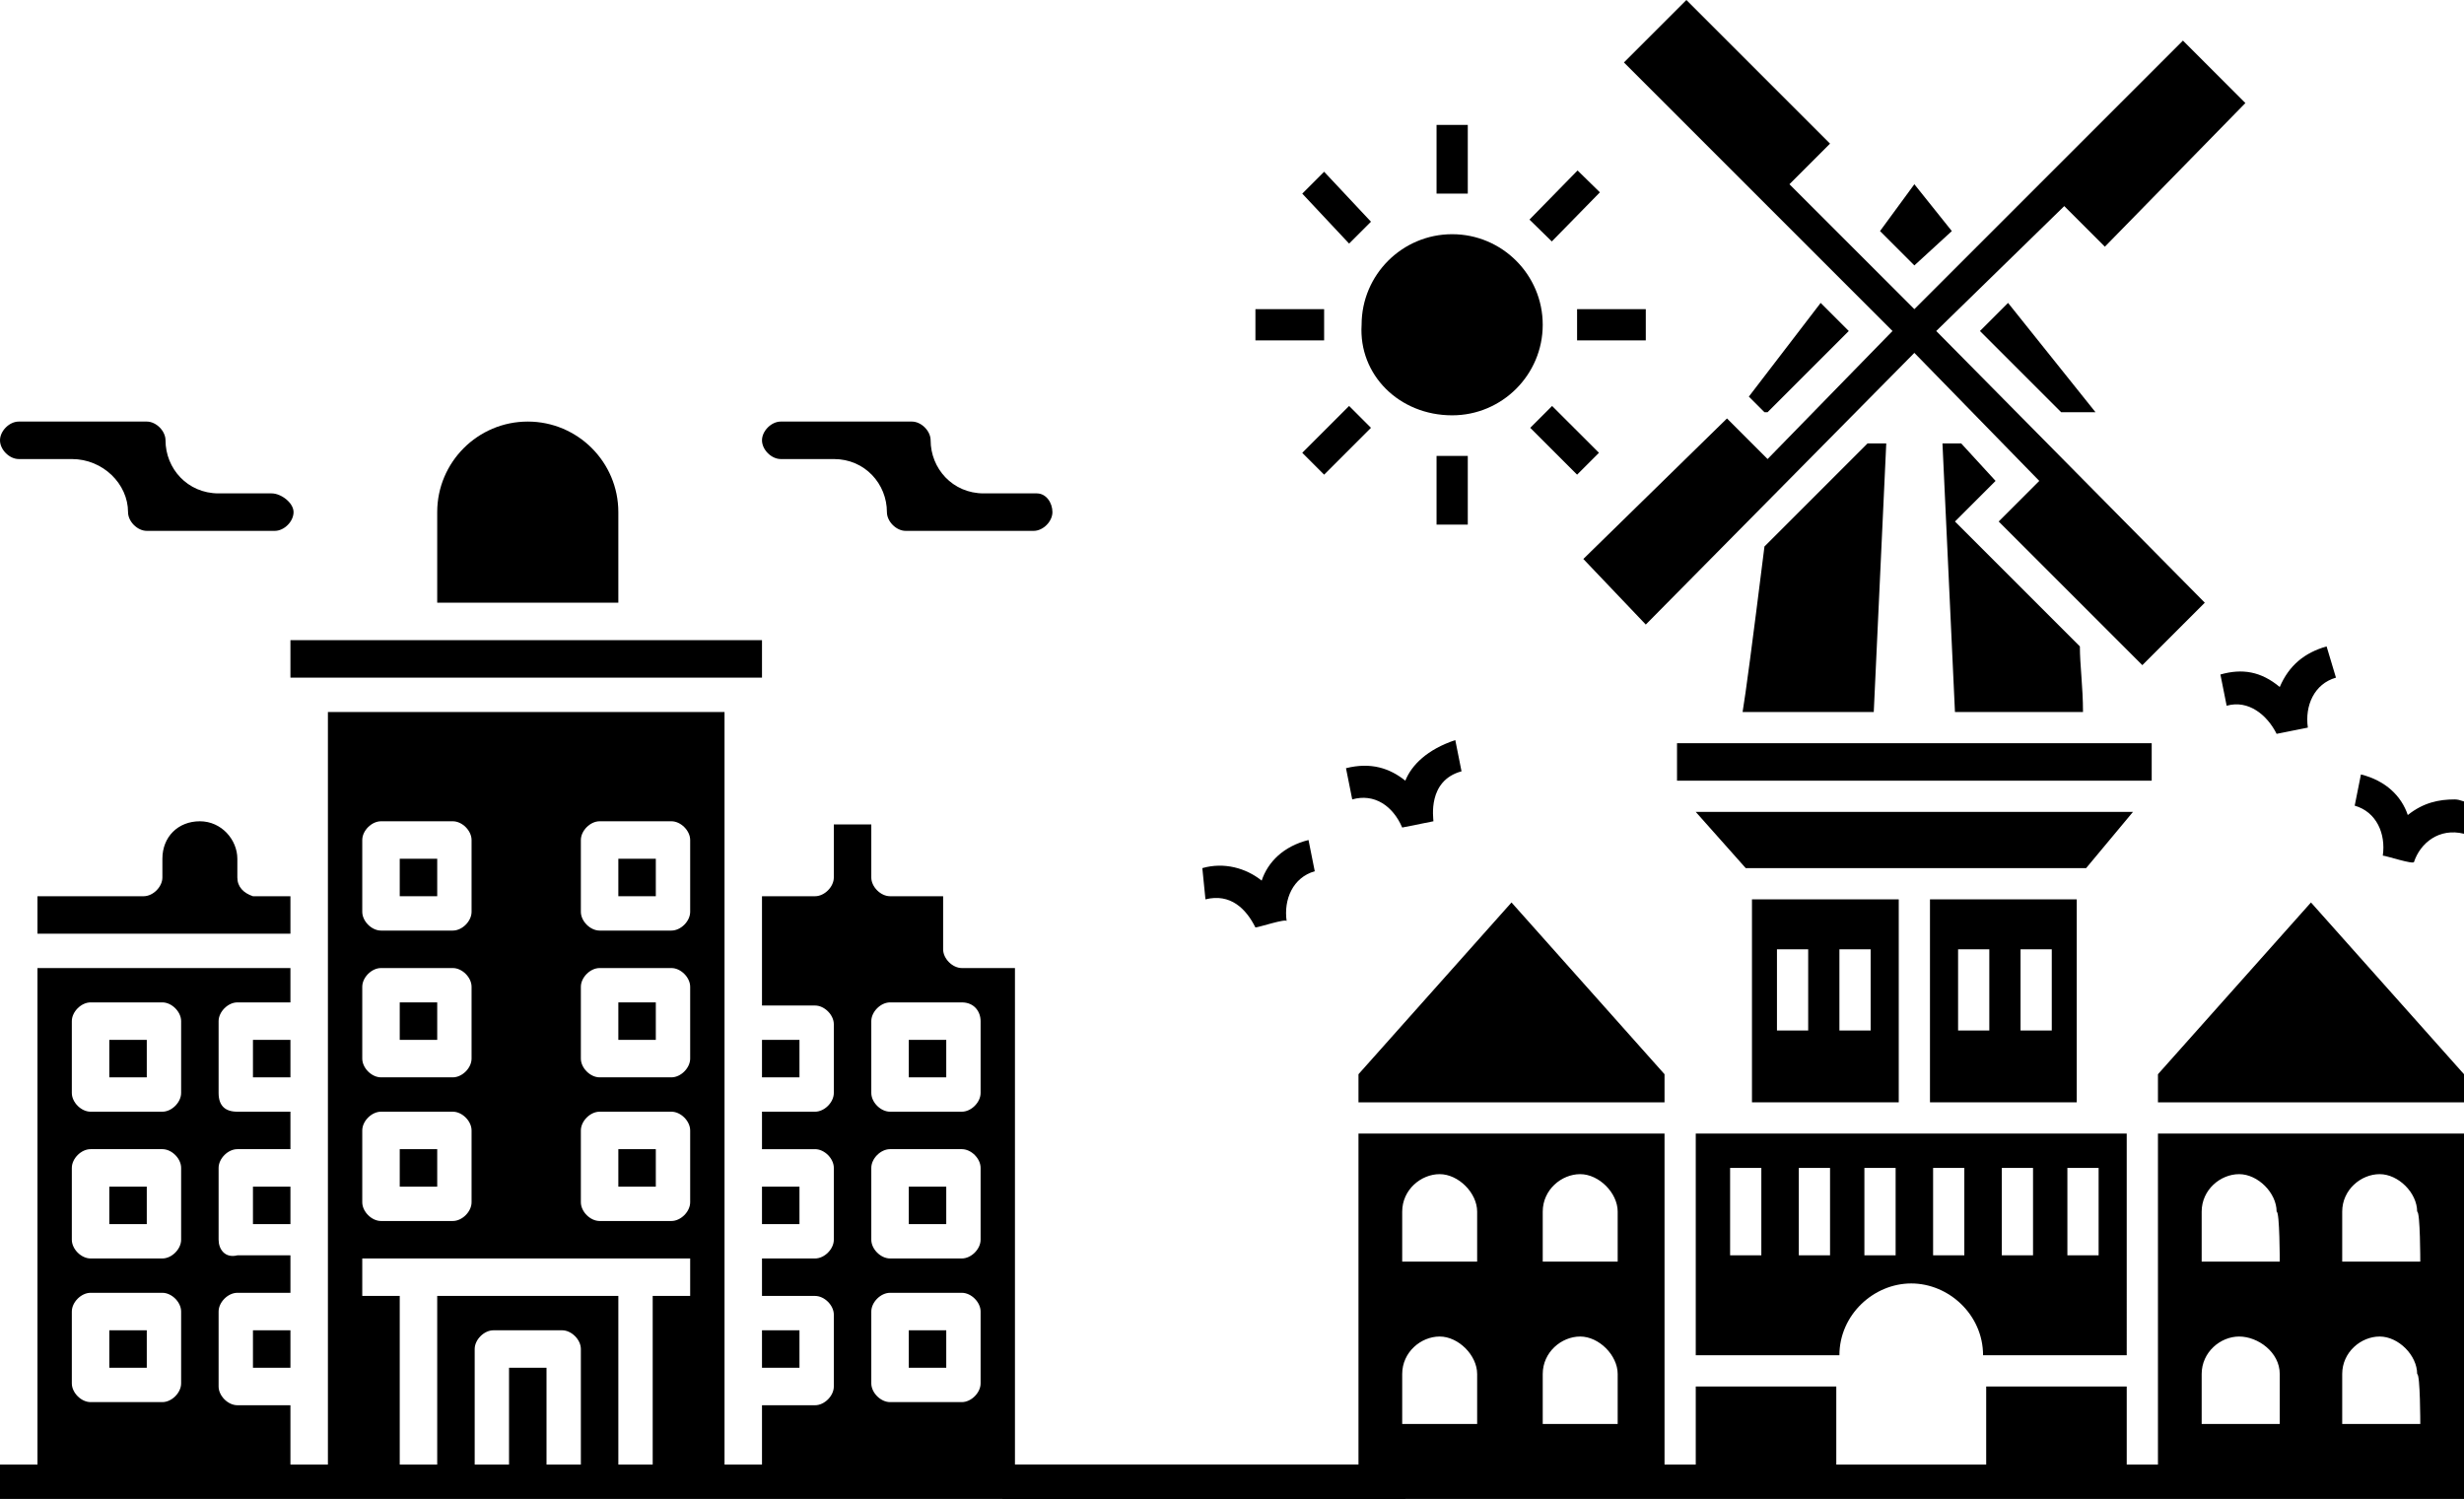 <?xml version="1.0" encoding="utf-8"?>
<!-- Generator: Adobe Illustrator 24.1.0, SVG Export Plug-In . SVG Version: 6.00 Build 0)  -->
<svg version="1.1" id="Laag_1" xmlns="http://www.w3.org/2000/svg" xmlns:xlink="http://www.w3.org/1999/xlink" x="0px" y="0px"
	 viewBox="0 0 78.9 48" style="enable-background:new 0 0 78.9 48;" xml:space="preserve">
<g>
	<path d="M33.2,15.8h-1.7c-1,0-1.7-0.8-1.7-1.7c0-0.3-0.3-0.6-0.6-0.6H25c-0.3,0-0.6,0.3-0.6,0.6c0,0.3,0.3,0.6,0.6,0.6h1.7
		c1,0,1.7,0.8,1.7,1.7c0,0.3,0.3,0.6,0.6,0.6h4.1c0.3,0,0.6-0.3,0.6-0.6S33.5,15.8,33.2,15.8z"/>
	<path d="M4.1,16.4c0,0.3,0.3,0.6,0.6,0.6h4.1c0.3,0,0.6-0.3,0.6-0.6S9,15.8,8.7,15.8H7c-1,0-1.7-0.8-1.7-1.7c0-0.3-0.3-0.6-0.6-0.6
		H0.6c-0.3,0-0.6,0.3-0.6,0.6c0,0.3,0.3,0.6,0.6,0.6h1.7C3.3,14.7,4.1,15.5,4.1,16.4z"/>
	<rect x="24.4" y="38" width="1.2" height="1.2"/>
	<rect x="24.4" y="33.3" width="1.2" height="1.2"/>
	<rect x="9.3" y="20.5" width="15.1" height="1.2"/>
	<rect x="24.4" y="42.6" width="1.2" height="1.2"/>
	<rect x="19.8" y="27.5" width="1.2" height="1.2"/>
	<path d="M7.6,28.1v-0.6c0-0.6-0.5-1.2-1.2-1.2s-1.2,0.5-1.2,1.2v0.6c0,0.3-0.3,0.6-0.6,0.6H1.2v1.2h8.1v-1.2H8.1
		C7.8,28.6,7.6,28.4,7.6,28.1z"/>
	<path d="M14,47.3h1.2v-4.1c0-0.3,0.3-0.6,0.6-0.6H18c0.3,0,0.6,0.3,0.6,0.6v4.1h1.2v-5.8H14V47.3z"/>
	<rect x="8.1" y="33.3" width="1.2" height="1.2"/>
	<rect x="8.1" y="38" width="1.2" height="1.2"/>
	<rect x="8.1" y="42.6" width="1.2" height="1.2"/>
	<path d="M19.8,16.4c0-1.6-1.3-2.9-2.9-2.9S14,14.8,14,16.4v2.9h5.8V16.4z"/>
	<rect x="19.8" y="32.1" width="1.2" height="1.2"/>
	<rect x="3.5" y="42.6" width="1.2" height="1.2"/>
	<rect x="3.5" y="33.3" width="1.2" height="1.2"/>
	<path d="M1.2,47.3h8.1v-2.3H7.6c-0.3,0-0.6-0.3-0.6-0.6V42c0-0.3,0.3-0.6,0.6-0.6h1.7v-1.2H7.6C7.2,40.3,7,40,7,39.7v-2.3
		c0-0.3,0.3-0.6,0.6-0.6h1.7v-1.2H7.6C7.2,35.6,7,35.4,7,35v-2.3c0-0.3,0.3-0.6,0.6-0.6h1.7V31H1.2V47.3z M2.3,32.7
		c0-0.3,0.3-0.6,0.6-0.6h2.3c0.3,0,0.6,0.3,0.6,0.6V35c0,0.3-0.3,0.6-0.6,0.6H2.9c-0.3,0-0.6-0.3-0.6-0.6V32.7z M2.3,37.4
		c0-0.3,0.3-0.6,0.6-0.6h2.3c0.3,0,0.6,0.3,0.6,0.6v2.3c0,0.3-0.3,0.6-0.6,0.6H2.9c-0.3,0-0.6-0.3-0.6-0.6V37.4z M2.3,42
		c0-0.3,0.3-0.6,0.6-0.6h2.3c0.3,0,0.6,0.3,0.6,0.6v2.3c0,0.3-0.3,0.6-0.6,0.6H2.9c-0.3,0-0.6-0.3-0.6-0.6V42z"/>
	<rect x="3.5" y="38" width="1.2" height="1.2"/>
	<rect x="16.3" y="43.8" width="1.2" height="3.5"/>
	<path d="M10.5,47.3h2.3v-5.8h-1.2v-1.2h10.5v1.2h-1.2v5.8h2.3V22.8H10.5V47.3z M18.6,26.9c0-0.3,0.3-0.6,0.6-0.6h2.3
		c0.3,0,0.6,0.3,0.6,0.6v2.3c0,0.3-0.3,0.6-0.6,0.6h-2.3c-0.3,0-0.6-0.3-0.6-0.6V26.9z M18.6,31.6c0-0.3,0.3-0.6,0.6-0.6h2.3
		c0.3,0,0.6,0.3,0.6,0.6v2.3c0,0.3-0.3,0.6-0.6,0.6h-2.3c-0.3,0-0.6-0.3-0.6-0.6V31.6z M18.6,36.2c0-0.3,0.3-0.6,0.6-0.6h2.3
		c0.3,0,0.6,0.3,0.6,0.6v2.3c0,0.3-0.3,0.6-0.6,0.6h-2.3c-0.3,0-0.6-0.3-0.6-0.6V36.2z M11.6,26.9c0-0.3,0.3-0.6,0.6-0.6h2.3
		c0.3,0,0.6,0.3,0.6,0.6v2.3c0,0.3-0.3,0.6-0.6,0.6h-2.3c-0.3,0-0.6-0.3-0.6-0.6V26.9z M11.6,31.6c0-0.3,0.3-0.6,0.6-0.6h2.3
		c0.3,0,0.6,0.3,0.6,0.6v2.3c0,0.3-0.3,0.6-0.6,0.6h-2.3c-0.3,0-0.6-0.3-0.6-0.6V31.6z M11.6,36.2c0-0.3,0.3-0.6,0.6-0.6h2.3
		c0.3,0,0.6,0.3,0.6,0.6v2.3c0,0.3-0.3,0.6-0.6,0.6h-2.3c-0.3,0-0.6-0.3-0.6-0.6V36.2z"/>
	<rect x="29.1" y="42.6" width="1.2" height="1.2"/>
	<rect x="12.8" y="36.8" width="1.2" height="1.2"/>
	<rect x="29.1" y="38" width="1.2" height="1.2"/>
	<path d="M30.2,30.4v-1.7h-1.7c-0.3,0-0.6-0.3-0.6-0.6v-1.7h-1.2v1.7c0,0.3-0.3,0.6-0.6,0.6h-1.7v3.5h1.7c0.3,0,0.6,0.3,0.6,0.6V35
		c0,0.3-0.3,0.6-0.6,0.6h-1.7v1.2h1.7c0.3,0,0.6,0.3,0.6,0.6v2.3c0,0.3-0.3,0.6-0.6,0.6h-1.7v1.2h1.7c0.3,0,0.6,0.3,0.6,0.6v2.3
		c0,0.3-0.3,0.6-0.6,0.6h-1.7v2.3h8.1V31h-1.7C30.5,31,30.2,30.7,30.2,30.4z M31.4,44.3c0,0.3-0.3,0.6-0.6,0.6h-2.3
		c-0.3,0-0.6-0.3-0.6-0.6V42c0-0.3,0.3-0.6,0.6-0.6h2.3c0.3,0,0.6,0.3,0.6,0.6V44.3z M31.4,39.7c0,0.3-0.3,0.6-0.6,0.6h-2.3
		c-0.3,0-0.6-0.3-0.6-0.6v-2.3c0-0.3,0.3-0.6,0.6-0.6h2.3c0.3,0,0.6,0.3,0.6,0.6V39.7z M31.4,32.7V35c0,0.3-0.3,0.6-0.6,0.6h-2.3
		c-0.3,0-0.6-0.3-0.6-0.6v-2.3c0-0.3,0.3-0.6,0.6-0.6h2.3C31.2,32.1,31.4,32.4,31.4,32.7z"/>
	<rect x="12.8" y="32.1" width="1.2" height="1.2"/>
	<rect x="29.1" y="33.3" width="1.2" height="1.2"/>
	<rect x="19.8" y="36.8" width="1.2" height="1.2"/>
	<rect x="12.8" y="27.5" width="1.2" height="1.2"/>
</g>
<g>
	<rect x="32.1" y="46.9" width="46.8" height="1.1"/>
	<path d="M46.5,13.3c1.6,0,2.9-1.3,2.9-2.9s-1.3-2.9-2.9-2.9c-1.6,0-2.9,1.3-2.9,2.9C43.5,12,44.8,13.3,46.5,13.3z"/>
	<rect x="50.5" y="9.9" width="2.2" height="1"/>
	<polygon points="49,13.7 50.5,15.2 51.2,14.5 49.7,13 	"/>
	<rect x="49" y="6.1" transform="matrix(0.7 -0.715 0.715 0.7 10.314 37.797)" width="2.2" height="1"/>
	<rect x="40.2" y="9.9" width="2.2" height="1"/>
	<polygon points="43.9,7.1 42.4,5.5 41.7,6.2 43.2,7.8 	"/>
	<polygon points="43.2,13 41.7,14.5 42.4,15.2 43.9,13.7 	"/>
	<rect x="46" y="4" width="1" height="2.2"/>
	<rect x="46" y="14.6" width="1" height="2.2"/>
	<polygon points="54.3,26 55.9,27.8 66.8,27.8 68.3,26 	"/>
	<rect x="53.7" y="23.8" width="15.2" height="1.2"/>
	<path d="M38.6,28.8L38.6,28.8c0.8-0.2,1.3,0.3,1.6,0.9l0,0l0,0c0.1,0,1-0.3,1-0.2c-0.1-0.7,0.2-1.4,0.9-1.6l0,0c0,0,0,0,0,0l-0.2-1
		c-0.8,0.2-1.3,0.7-1.5,1.3c-0.5-0.4-1.2-0.6-1.9-0.4L38.6,28.8C38.6,28.8,38.6,28.8,38.6,28.8z"/>
	<polygon points="53.3,34.4 48.4,28.9 43.5,34.4 43.5,35.3 53.3,35.3 	"/>
	<path d="M43.5,36.3V47h9.8V36.3H43.5z M47.4,45.6h-2.5V44c0-0.7,0.6-1.2,1.2-1.2s1.2,0.6,1.2,1.2V45.6z M47.4,40.4h-2.5v-1.6
		c0-0.7,0.6-1.2,1.2-1.2s1.2,0.6,1.2,1.2V40.4z M51.9,45.6h-2.5V44c0-0.7,0.6-1.2,1.2-1.2s1.2,0.6,1.2,1.2V45.6z M51.9,40.4h-2.5
		v-1.6c0-0.7,0.6-1.2,1.2-1.2s1.2,0.6,1.2,1.2V40.4z"/>
	<rect x="54.3" y="44.4" width="4.5" height="2.6"/>
	<path d="M56.1,28.8v6.5h4.7v-6.5H56.1z M57.9,33h-1v-2.6h1V33z M59.9,33h-1v-2.6h1V33z"/>
	<path d="M61.8,28.8v6.5h4.7v-6.5H61.8z M63.7,33h-1v-2.6h1V33z M65.7,33h-1v-2.6h1V33z"/>
	<path d="M68.1,36.3H54.3v7.1h4.6c0-1.3,1.1-2.3,2.3-2.3c1.2,0,2.3,1,2.3,2.3h4.6C68.1,43.4,68.1,36.3,68.1,36.3z M56.4,40.2h-1
		v-2.8h1V40.2z M58.6,40.2h-1v-2.8h1V40.2z M60.7,40.2h-1v-2.8h1V40.2z M62.9,40.2h-1v-2.8h1V40.2z M65.1,40.2h-1v-2.8h1V40.2z
		 M67.2,40.2h-1v-2.8h1V40.2z"/>
	<rect x="63.6" y="44.4" width="4.5" height="2.6"/>
	<polygon points="78.9,34.4 74,28.9 69.1,34.4 69.1,35.3 78.9,35.3 	"/>
	<path d="M79.1,25.7L79.1,25.7c-0.2,0-0.3-0.1-0.5-0.1c-0.5,0-1,0.1-1.5,0.5c-0.2-0.6-0.7-1.1-1.5-1.3l0,0l0,0l-0.2,1c0,0,0,0,0,0
		l0,0c0.7,0.2,1,0.9,0.9,1.6l0,0v0c0.1,0,1,0.3,1,0.2c0.2-0.6,0.8-1.1,1.6-0.9L79.1,25.7C79.1,25.7,79.1,25.7,79.1,25.7z"/>
	<path d="M43.3,25.6L43.3,25.6c0.7-0.2,1.3,0.2,1.6,0.9l1-0.2c0-0.1-0.2-1.3,0.9-1.6l-0.2-1c0,0,0,0,0,0l0,0
		C45.7,24,45.2,24.5,45,25c-0.5-0.4-1.1-0.6-1.9-0.4L43.3,25.6C43.3,25.6,43.3,25.6,43.3,25.6z"/>
	<path d="M74.5,20.7c-0.7,0.2-1.2,0.6-1.5,1.3c-0.6-0.5-1.2-0.6-1.9-0.4l0.2,1c0,0,0,0,0,0l0,0c0.7-0.2,1.3,0.3,1.6,0.9l1-0.2
		c-0.1-0.7,0.2-1.4,0.9-1.6l0,0c0,0,0,0,0,0L74.5,20.7z"/>
	<polygon points="56.6,14.7 55.3,13.4 50.7,17.9 52.7,20 61.3,11.3 65.3,15.4 64,16.7 68.6,21.3 70.6,19.3 62,10.6 66.1,6.6 
		67.4,7.9 71.9,3.3 69.9,1.3 61.3,9.9 57.3,5.9 58.6,4.6 54,0 52,2 60.6,10.6 	"/>
	<polygon points="59.2,10.6 58.3,9.7 56,12.7 56.5,13.2 56.6,13.2 	"/>
	<polygon points="62.5,7.4 61.3,5.9 60.2,7.4 61.3,8.5 	"/>
	<polygon points="63.4,10.6 66,13.2 67.1,13.2 64.3,9.7 	"/>
	<path d="M60,22.8l0.4-8.6h-0.6l-3.3,3.3c-0.4,3.2-0.6,4.7-0.7,5.3C56,22.8,60.1,22.8,60,22.8z"/>
	<path d="M62.8,14.2h-0.6l0.4,8.6c0.1,0,4.4,0,4.1,0c0-0.8-0.1-1.5-0.1-2.1l-1.3-1.3l0,0c0,0-2.9-2.9-2.7-2.7l1.3-1.3L62.8,14.2z"/>
	<path d="M69.1,36.3V47h9.8V36.3H69.1z M73,45.6h-2.5V44c0-0.7,0.6-1.2,1.2-1.2S73,43.3,73,44C73,44,73,45.6,73,45.6z M73,40.4h-2.5
		v-1.6c0-0.7,0.6-1.2,1.2-1.2s1.2,0.6,1.2,1.2C73,38.8,73,40.4,73,40.4z M77.5,45.6H75V44c0-0.7,0.6-1.2,1.2-1.2s1.2,0.6,1.2,1.2
		C77.5,44,77.5,45.6,77.5,45.6z M77.5,40.4H75v-1.6c0-0.7,0.6-1.2,1.2-1.2s1.2,0.6,1.2,1.2C77.5,38.8,77.5,40.4,77.5,40.4z"/>
</g>
<rect x="-1.8" y="46.9" width="46.8" height="1.1"/>
</svg>

